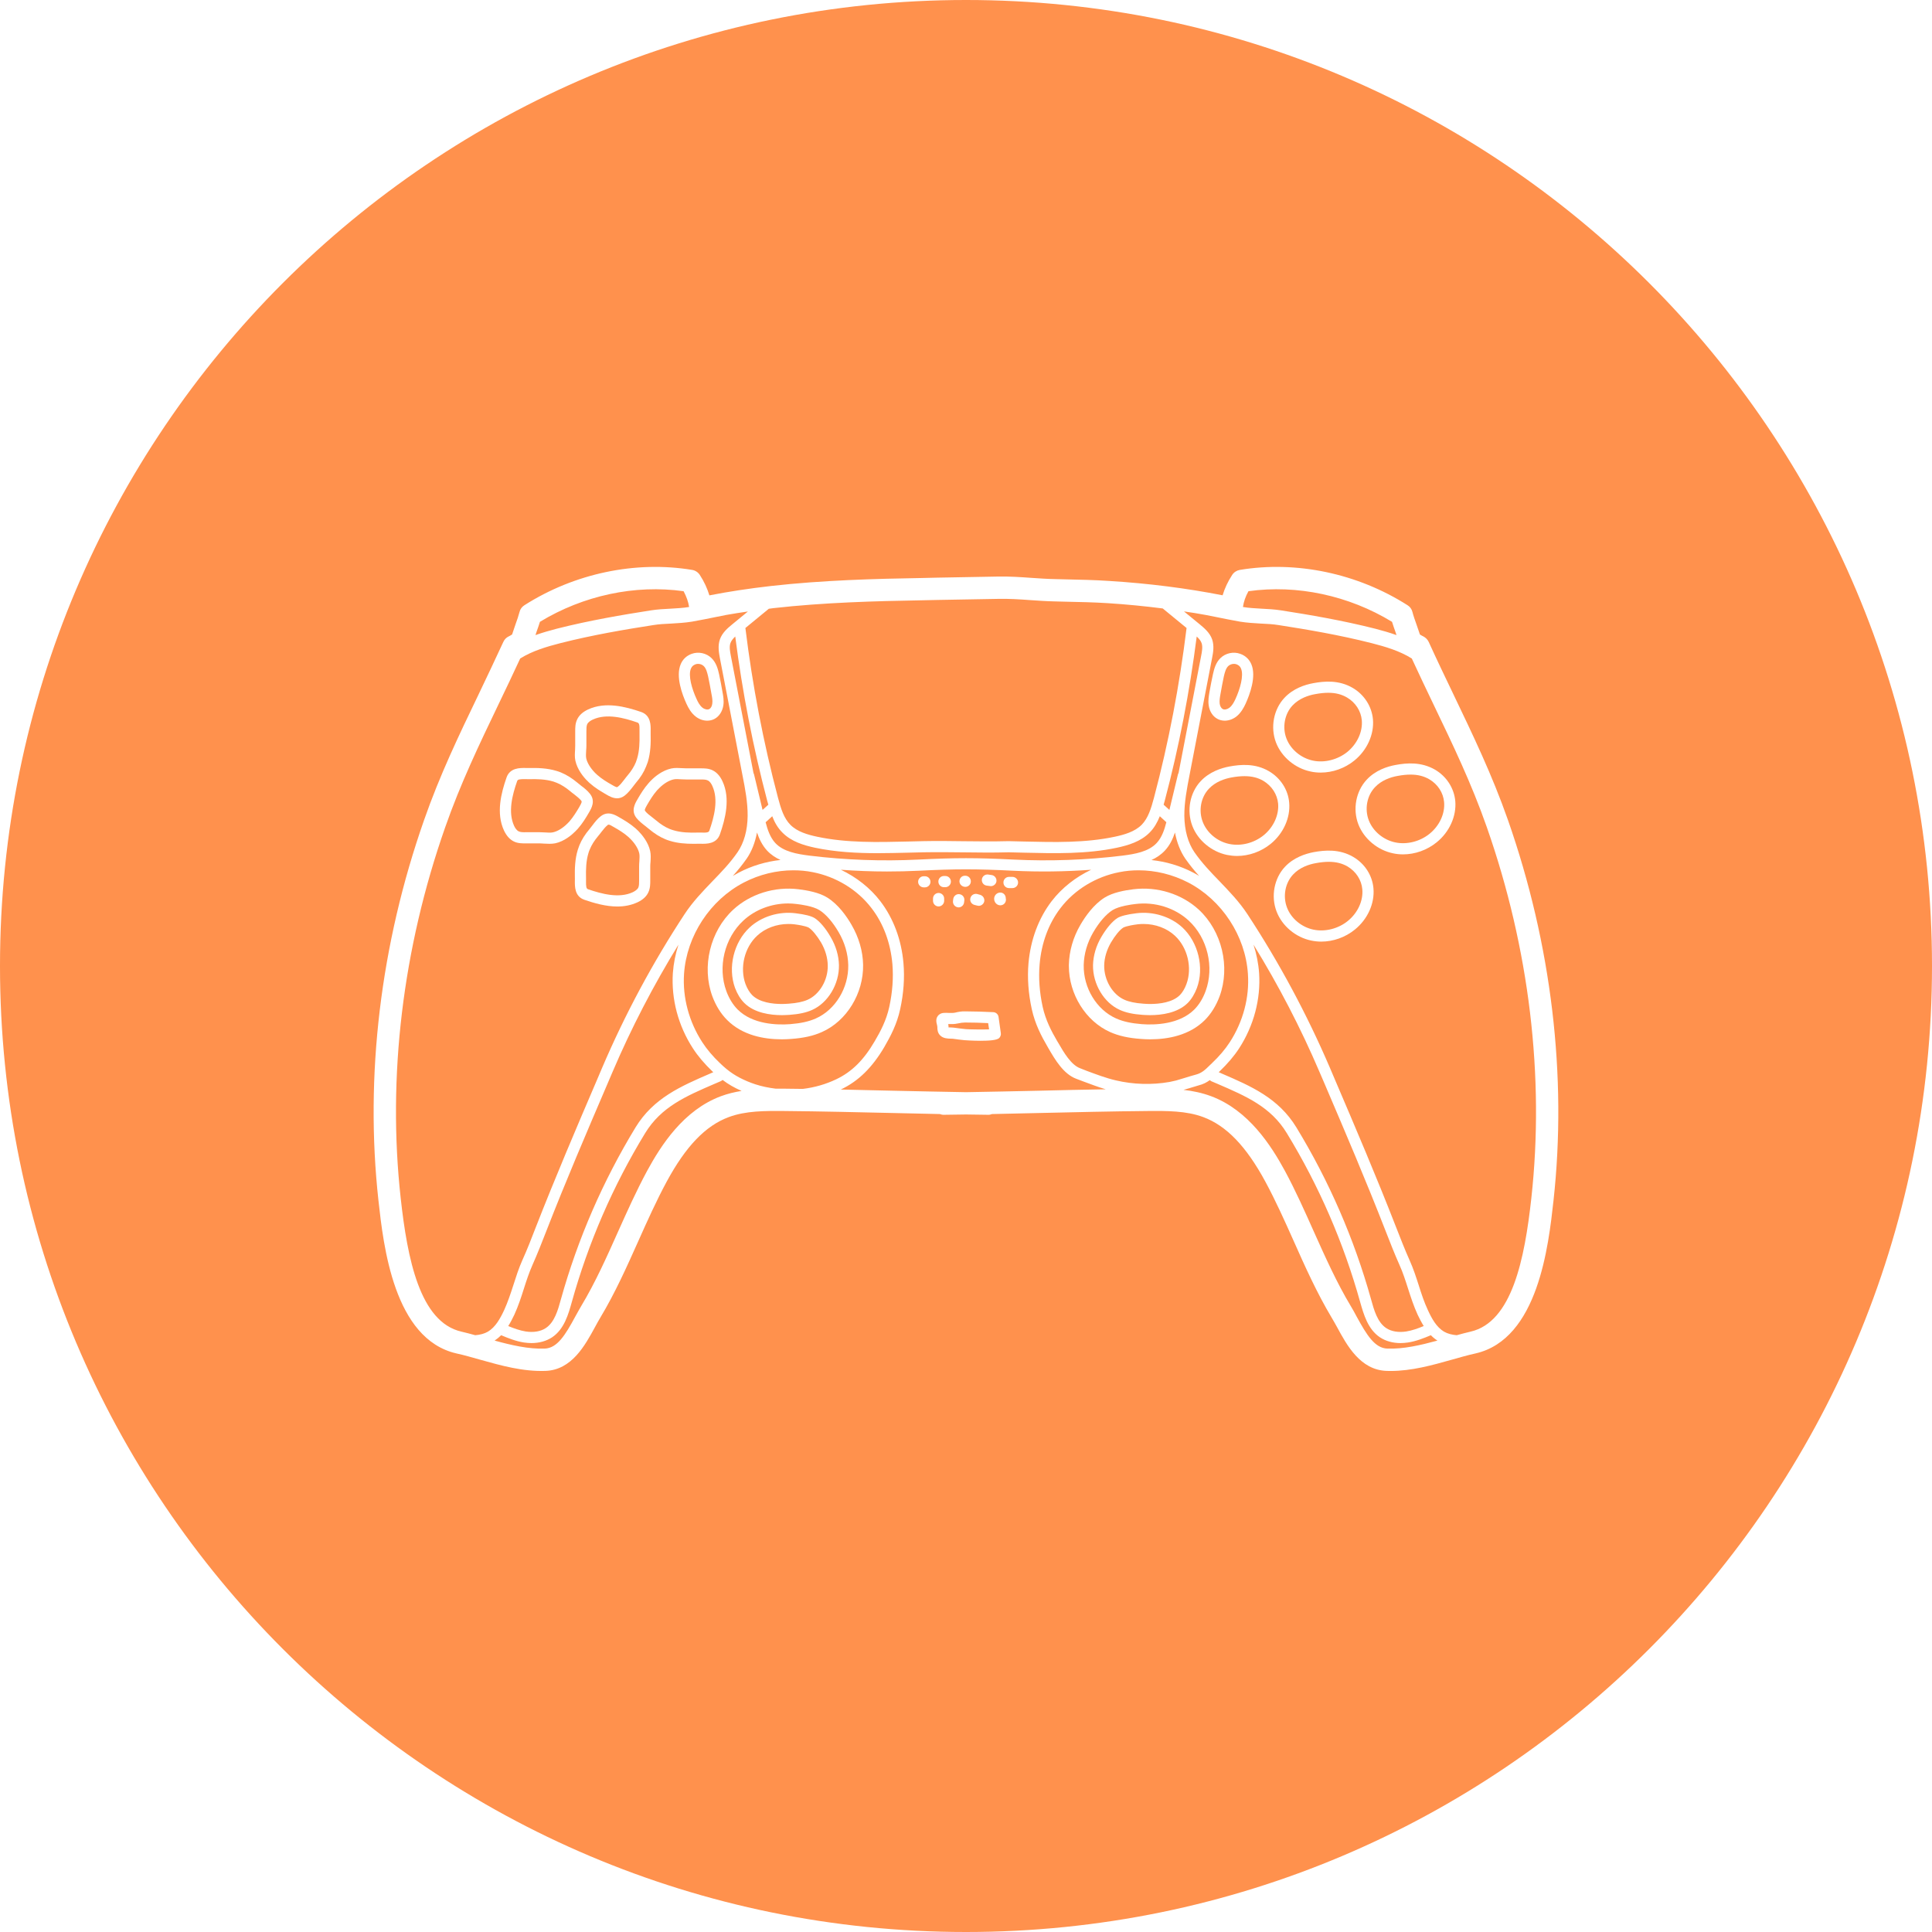<svg xmlns="http://www.w3.org/2000/svg" xmlns:xlink="http://www.w3.org/1999/xlink" width="500" zoomAndPan="magnify" viewBox="0 0 375 375" height="500" preserveAspectRatio="xMidYMid meet" version="1.0"><defs><clipPath id="b1aeec8579"><path d="M 72 110 L 303 110 L 303 266.238 L 72 266.238 Z M 72 110 " clip-rule="nonzero"/></clipPath></defs><rect x="-37.5" width="450" fill="#ffffff" y="-37.5" height="450" fill-opacity="1"/><rect x="-37.5" width="450" fill="#ffffff" y="-37.5" height="450" fill-opacity="1"/><path fill="#ff914d" d="M 187.5 375 C 291.051 375 375 291.051 375 187.5 C 375 83.945 291.051 0 187.5 0 C 83.945 0 0 83.945 0 187.5 C 0 291.051 83.945 375 187.5 375 Z M 187.5 375 " fill-opacity="1" fill-rule="nonzero"/><g clip-path="url(#b1aeec8579)"><path fill="#ffffff" d="M 133.754 117.816 C 133.609 116.828 133.242 115.793 132.684 114.754 C 123.273 113.43 113.215 115.578 104.801 120.695 C 104.598 121.348 104.367 122.016 104.133 122.664 C 104.059 122.875 104 123.07 103.934 123.273 C 105.273 122.793 106.664 122.402 108.02 122.043 C 114.426 120.414 120.879 119.328 126.336 118.473 C 127.629 118.273 128.902 118.203 130.129 118.145 C 131.387 118.07 132.57 118.016 133.754 117.816 Z M 137.824 208.387 L 138.453 208.109 C 138.402 208.055 138.34 208.027 138.281 207.965 C 136.711 206.445 135.469 204.996 134.5 203.492 C 131.641 199.105 130.273 193.91 130.602 188.871 C 130.738 186.992 131.109 185.145 131.688 183.355 C 126.836 191.254 122.531 199.539 118.902 208.043 L 117.938 210.301 C 113.789 219.988 109.859 229.141 106.02 239 C 105.191 241.133 104.32 243.355 103.355 245.52 C 102.703 246.992 102.18 248.566 101.695 250.102 C 101.164 251.77 100.602 253.508 99.832 255.184 C 99.484 255.902 99.113 256.664 98.648 257.383 C 99.762 257.848 100.902 258.25 102.039 258.438 C 103.574 258.672 104.957 258.438 105.953 257.766 C 107.645 256.637 108.305 254.27 108.879 252.168 C 112.16 240.43 117.039 229.211 123.371 218.805 C 126.836 213.133 132.18 210.824 137.824 208.387 Z M 143.941 211.746 C 142.527 211.125 141.359 210.453 140.25 209.613 C 140.145 209.711 140.031 209.801 139.891 209.859 L 138.688 210.375 C 133.133 212.773 128.34 214.836 125.219 219.949 C 118.984 230.168 114.195 241.207 110.977 252.758 C 110.324 255.094 109.516 257.996 107.164 259.57 C 106.051 260.301 104.664 260.691 103.168 260.691 C 102.691 260.691 102.195 260.648 101.711 260.578 C 100.137 260.332 98.676 259.758 97.277 259.164 C 96.887 259.555 96.469 259.898 96.004 260.207 C 99.254 261.098 102.578 261.875 105.734 261.762 C 108.16 261.672 109.719 259.137 111.648 255.57 C 112.062 254.832 112.434 254.141 112.809 253.508 C 115.551 248.949 117.789 243.934 119.949 239.098 C 121.703 235.191 123.52 231.133 125.609 227.262 C 128.281 222.344 132.652 215.488 139.93 212.773 C 141.246 212.285 142.586 211.965 143.941 211.746 Z M 142.121 121.191 L 145.168 118.691 C 143.715 118.895 142.293 119.125 140.895 119.371 C 140.348 119.484 139.785 119.59 139.238 119.703 C 137.609 120.039 135.961 120.367 134.312 120.66 C 132.945 120.883 131.59 120.957 130.289 121.035 C 129.074 121.086 127.938 121.145 126.785 121.332 C 121.379 122.172 115.02 123.242 108.738 124.844 C 106.172 125.504 103.34 126.324 100.969 127.816 C 99.582 130.816 98.191 133.734 96.828 136.566 C 93.004 144.531 89.395 152.051 86.41 160.578 C 78.152 184.105 75.168 209.008 77.777 232.578 C 79.074 244.336 81.484 256.621 89.555 258.469 C 90.453 258.672 91.348 258.918 92.242 259.164 C 93.168 259.09 94.016 258.875 94.711 258.469 C 96.176 257.594 97.09 255.93 97.867 254.27 C 98.574 252.711 99.098 251.125 99.645 249.434 C 100.152 247.863 100.668 246.215 101.371 244.645 C 102.332 242.52 103.184 240.324 104 238.207 C 107.863 228.332 111.785 219.148 115.938 209.457 L 116.902 207.188 C 121.328 196.852 126.695 186.836 132.871 177.441 C 134.473 175 136.41 173.012 138.266 171.07 C 139.957 169.328 141.703 167.523 143.148 165.43 C 144.406 163.609 145.094 161.168 145.117 158.355 C 145.137 155.758 144.637 153.102 144.129 150.547 L 139.727 127.719 C 139.539 126.676 139.293 125.391 139.727 124.117 C 140.191 122.777 141.297 121.871 142.121 121.191 Z M 149.137 156.191 C 149.066 155.93 148.992 155.676 148.918 155.43 C 146.164 144.98 144.082 134.27 142.711 123.543 C 142.285 123.961 141.934 124.363 141.777 124.828 C 141.516 125.547 141.703 126.477 141.859 127.305 L 146.254 150.055 C 146.281 150.129 146.328 150.203 146.352 150.277 L 148.012 157.203 Z M 151.492 166.918 C 150.527 166.484 149.629 165.891 148.879 165.086 C 147.938 164.059 147.348 162.816 146.934 161.59 C 146.566 163.512 145.918 165.242 144.922 166.672 C 144.082 167.867 143.176 168.984 142.242 170.016 C 142.617 169.793 143.004 169.574 143.395 169.371 C 145.93 168.039 148.691 167.23 151.492 166.918 Z M 172.609 195.438 C 173.23 192.578 173.434 189.793 173.215 187.137 C 172.855 182.996 171.457 179.23 169.145 176.246 C 166.418 172.676 162.258 170.152 157.727 169.281 C 156.5 169.035 155.258 168.926 154 168.926 C 150.715 168.926 147.391 169.73 144.391 171.289 C 137.824 174.695 133.273 181.656 132.773 189.016 C 132.465 193.586 133.723 198.312 136.32 202.309 C 137.203 203.664 138.328 205.012 139.785 206.395 C 141.484 208.027 142.914 208.977 145.078 209.891 C 145.57 210.102 146.082 210.285 146.582 210.453 C 147.871 210.879 149.211 211.141 150.566 211.312 C 151.148 211.312 151.727 211.312 152.285 211.312 C 153.453 211.328 154.637 211.344 155.82 211.355 C 158.07 211.086 160.266 210.465 162.301 209.492 C 165.316 208.062 167.629 205.789 169.777 202.105 C 170.918 200.176 172.047 198.02 172.609 195.438 Z M 214.621 211.434 C 213.125 210.984 211.652 210.422 210.223 209.891 L 208.883 209.383 C 206.41 208.461 204.766 205.633 203.566 203.582 L 203.352 203.207 C 202.121 201.109 200.91 198.773 200.273 195.902 C 199.602 192.824 199.383 189.824 199.629 186.965 C 200.035 182.406 201.574 178.25 204.129 174.91 C 206.121 172.328 208.793 170.234 211.793 168.82 C 206.754 169.188 201.68 169.254 196.66 169.008 C 189.555 168.648 185.453 168.648 178.348 169.008 C 176.293 169.109 174.227 169.156 172.16 169.156 C 169.172 169.156 166.188 169.035 163.215 168.82 C 166.215 170.25 168.879 172.328 170.863 174.91 C 173.418 178.25 174.973 182.406 175.363 186.965 C 175.609 189.824 175.395 192.824 174.719 195.902 C 174.098 198.773 172.871 201.109 171.656 203.207 C 169.285 207.234 166.621 209.844 163.23 211.461 C 163.215 211.461 163.199 211.477 163.168 211.477 C 166.629 211.543 170.078 211.621 173.461 211.711 C 178.078 211.805 182.797 211.918 187.504 211.992 C 192.195 211.918 196.926 211.805 201.531 211.711 C 205.836 211.605 210.223 211.5 214.621 211.434 Z M 226.391 159.582 C 226.375 159.566 226.344 159.566 226.328 159.539 L 225.117 158.43 C 224.645 159.613 224.039 160.699 223.141 161.602 C 221.398 163.363 218.973 164.074 216.816 164.539 C 210.871 165.801 204.719 165.645 198.777 165.504 C 197.781 165.473 196.77 165.441 195.773 165.43 C 192.684 165.52 189.832 165.473 187.055 165.441 C 184.57 165.414 182.004 165.383 179.219 165.43 C 178.223 165.441 177.227 165.473 176.215 165.504 C 174.277 165.547 172.316 165.602 170.355 165.602 C 166.285 165.602 162.188 165.383 158.176 164.539 C 156.02 164.074 153.598 163.363 151.867 161.602 C 150.953 160.699 150.348 159.613 149.891 158.43 L 148.68 159.539 C 148.648 159.566 148.617 159.566 148.602 159.582 C 148.977 161.043 149.488 162.539 150.469 163.609 C 152.055 165.332 154.742 165.773 157.121 166.078 C 164.105 166.934 171.207 167.188 178.238 166.844 C 185.422 166.484 189.586 166.484 196.754 166.844 C 203.785 167.188 210.887 166.934 217.871 166.078 C 220.266 165.773 222.938 165.332 224.527 163.609 C 225.52 162.539 226.016 161.043 226.391 159.582 Z M 230.312 121.895 L 225.691 118.102 C 222.207 117.656 218.648 117.305 215.012 117.074 C 212.316 116.902 209.547 116.844 206.875 116.789 L 204.621 116.73 C 203.082 116.699 201.516 116.586 200.02 116.484 C 197.855 116.324 195.805 116.199 193.77 116.242 C 189.801 116.312 185.828 116.387 181.875 116.453 L 179.152 116.512 C 169.863 116.672 159.98 116.934 150.117 118.039 C 149.816 118.086 149.523 118.113 149.227 118.16 L 144.68 121.895 C 146.035 132.98 148.156 144.082 151.016 154.867 C 151.574 156.957 152.137 158.805 153.41 160.09 C 154.742 161.445 156.785 162.023 158.617 162.41 C 164.324 163.625 170.34 163.48 176.172 163.34 C 177.168 163.309 178.176 163.281 179.172 163.266 C 182.004 163.207 184.586 163.25 187.086 163.281 C 189.832 163.309 192.668 163.348 195.773 163.266 C 196.816 163.281 197.824 163.309 198.836 163.34 C 204.652 163.48 210.672 163.625 216.375 162.41 C 218.207 162.023 220.25 161.445 221.598 160.09 C 222.855 158.805 223.418 156.957 223.98 154.867 C 226.84 144.082 228.957 132.98 230.312 121.895 Z M 231.613 169.371 C 232.004 169.574 232.379 169.793 232.75 170.016 C 231.816 168.984 230.91 167.867 230.07 166.672 C 229.09 165.242 228.426 163.512 228.059 161.59 C 227.648 162.816 227.07 164.059 226.113 165.086 C 225.363 165.891 224.465 166.484 223.5 166.934 C 226.301 167.23 229.062 168.039 231.613 169.371 Z M 233.141 127.305 C 233.305 126.477 233.477 125.547 233.23 124.828 C 233.074 124.363 232.723 123.961 232.281 123.543 C 230.91 134.27 228.844 144.98 226.074 155.43 C 226 155.676 225.926 155.93 225.859 156.191 L 226.98 157.203 L 228.648 150.277 C 228.664 150.203 228.711 150.129 228.754 150.055 Z M 238.688 202.309 C 241.285 198.312 242.543 193.586 242.219 189.016 C 241.734 181.656 237.168 174.695 230.617 171.289 C 227.602 169.73 224.277 168.926 220.992 168.926 C 219.75 168.926 218.508 169.035 217.281 169.281 C 212.742 170.152 208.574 172.676 205.852 176.246 C 203.551 179.23 202.152 182.996 201.793 187.137 C 201.562 189.793 201.762 192.578 202.383 195.438 C 202.961 198.02 204.082 200.176 205.215 202.105 L 205.445 202.48 C 206.473 204.254 207.887 206.695 209.645 207.344 L 210.984 207.871 C 212.805 208.543 214.684 209.262 216.562 209.695 C 219.969 210.504 223.59 210.609 227.027 210.004 C 227.445 209.926 227.863 209.832 228.27 209.727 C 228.883 209.555 229.488 209.367 230.094 209.18 C 230.762 208.977 231.426 208.762 232.109 208.586 C 233.262 208.281 233.898 207.676 234.848 206.738 L 235.207 206.395 C 236.668 205.012 237.805 203.664 238.688 202.309 Z M 271.062 123.273 C 271 123.07 270.934 122.875 270.859 122.664 C 270.625 122.016 270.395 121.348 270.191 120.695 C 261.793 115.578 251.734 113.43 242.324 114.754 C 241.742 115.793 241.398 116.828 241.254 117.816 C 242.422 118.016 243.621 118.07 244.863 118.145 C 246.09 118.203 247.363 118.273 248.656 118.473 C 254.129 119.328 260.566 120.414 266.973 122.043 C 268.344 122.402 269.723 122.793 271.062 123.273 Z M 276.344 257.383 C 275.895 256.664 275.508 255.902 275.164 255.184 C 274.398 253.508 273.832 251.77 273.297 250.102 C 272.805 248.566 272.305 246.992 271.637 245.52 C 270.672 243.355 269.805 241.133 268.973 239 C 265.133 229.141 261.219 219.988 257.078 210.301 L 256.105 208.043 C 252.469 199.539 248.172 191.254 243.305 183.355 C 243.883 185.145 244.258 186.992 244.391 188.871 C 244.734 193.91 243.352 199.105 240.508 203.492 C 239.527 204.996 238.285 206.445 236.711 207.965 L 236.547 208.109 L 237.168 208.387 C 242.828 210.824 248.156 213.133 251.621 218.82 C 257.953 229.211 262.836 240.43 266.113 252.168 C 266.688 254.27 267.355 256.637 269.039 257.766 C 270.035 258.438 271.422 258.672 272.953 258.438 C 274.105 258.25 275.23 257.848 276.344 257.383 Z M 279.004 260.207 C 278.523 259.898 278.105 259.555 277.73 259.164 C 276.316 259.758 274.871 260.332 273.285 260.578 C 272.797 260.648 272.305 260.691 271.84 260.691 C 270.328 260.691 268.941 260.301 267.844 259.57 C 265.492 257.996 264.684 255.094 264.016 252.758 C 260.797 241.207 256.008 230.168 249.773 219.949 C 246.668 214.836 241.875 212.773 236.316 210.375 L 235.102 209.859 C 235.004 209.801 234.898 209.727 234.816 209.656 C 234.227 210.086 233.547 210.453 232.641 210.676 C 232.004 210.855 231.367 211.059 230.746 211.246 C 230.402 211.355 230.07 211.445 229.719 211.543 C 231.523 211.746 233.328 212.121 235.078 212.773 C 242.34 215.488 246.727 222.344 249.398 227.262 C 251.488 231.133 253.289 235.191 255.035 239.098 C 257.207 243.934 259.445 248.949 262.184 253.508 C 262.574 254.141 262.945 254.832 263.336 255.57 C 265.289 259.137 266.848 261.672 269.273 261.762 C 272.414 261.875 275.738 261.098 279.004 260.207 Z M 297.23 232.578 C 299.828 209.008 296.84 184.105 288.598 160.578 C 285.613 152.051 281.988 144.531 278.164 136.566 C 276.801 133.734 275.41 130.801 274.031 127.816 C 271.668 126.324 268.836 125.504 266.27 124.844 C 259.977 123.242 253.613 122.172 248.207 121.332 C 247.055 121.145 245.934 121.086 244.719 121.035 C 243.402 120.957 242.047 120.883 240.68 120.66 C 239.031 120.367 237.398 120.039 235.754 119.703 C 235.16 119.59 234.57 119.469 233.98 119.355 C 232.609 119.094 231.211 118.879 229.809 118.676 L 232.879 121.191 C 233.688 121.871 234.816 122.777 235.281 124.117 C 235.707 125.391 235.469 126.676 235.266 127.719 L 230.867 150.547 C 230.371 153.102 229.863 155.758 229.879 158.355 C 229.914 161.168 230.59 163.609 231.848 165.43 C 233.305 167.523 235.035 169.328 236.727 171.07 C 238.582 173.012 240.52 175 242.125 177.441 C 248.297 186.836 253.664 196.852 258.105 207.188 L 259.07 209.457 C 263.207 219.148 267.137 228.332 270.984 238.207 C 271.809 240.324 272.664 242.52 273.613 244.645 C 274.324 246.215 274.855 247.863 275.363 249.434 C 275.895 251.125 276.414 252.711 277.141 254.27 C 277.902 255.93 278.809 257.594 280.281 258.469 C 280.98 258.875 281.832 259.09 282.754 259.164 C 283.652 258.918 284.543 258.672 285.441 258.469 C 293.5 256.621 295.934 244.336 297.23 232.578 Z M 292.684 159.141 C 301.145 183.289 304.199 208.852 301.531 233.051 C 300.566 241.77 298.562 259.914 286.406 262.699 C 284.902 263.027 283.402 263.461 281.816 263.91 C 277.961 264.996 273.996 266.105 269.906 266.105 C 269.645 266.105 269.375 266.105 269.113 266.09 C 264.031 265.902 261.434 261.125 259.543 257.629 C 259.168 256.973 258.824 256.32 258.469 255.746 C 255.605 250.953 253.305 245.828 251.098 240.863 C 249.383 237.023 247.602 233.051 245.59 229.328 C 241.875 222.473 238.051 218.504 233.559 216.828 C 230.23 215.586 226.434 215.617 222.75 215.645 C 215.723 215.707 208.559 215.879 201.637 216.035 C 198.648 216.094 195.602 216.164 192.543 216.238 C 192.281 216.344 192.055 216.395 191.719 216.379 C 190.316 216.363 188.902 216.352 187.504 216.32 C 186.09 216.352 184.691 216.363 183.289 216.379 C 182.961 216.395 182.715 216.344 182.453 216.238 C 179.406 216.164 176.359 216.094 173.355 216.035 C 166.449 215.879 159.285 215.707 152.242 215.645 C 148.574 215.617 144.777 215.586 141.449 216.828 C 136.941 218.504 133.133 222.473 129.418 229.328 C 127.406 233.051 125.625 237.023 123.91 240.863 C 121.688 245.828 119.402 250.953 116.523 255.746 C 116.172 256.32 115.824 256.973 115.465 257.629 C 113.559 261.125 110.977 265.902 105.895 266.09 C 101.492 266.246 97.277 265.062 93.176 263.91 C 91.59 263.461 90.094 263.027 88.586 262.699 C 76.438 259.914 74.426 241.77 73.461 233.051 C 70.789 208.852 73.848 183.289 82.324 159.141 C 85.383 150.391 89.051 142.77 92.938 134.688 C 94.492 131.422 96.109 128.047 97.695 124.598 C 97.914 124.117 98.273 123.742 98.738 123.527 C 98.879 123.473 99.113 123.324 99.344 123.184 C 99.375 123.168 99.387 123.152 99.402 123.137 C 99.605 122.5 99.832 121.855 100.047 121.223 C 100.371 120.336 100.652 119.516 100.84 118.781 C 100.969 118.234 101.32 117.77 101.785 117.477 C 111.492 111.289 123.371 108.797 134.359 110.621 C 134.965 110.727 135.48 111.07 135.82 111.574 C 136.664 112.859 137.285 114.223 137.691 115.562 C 141.469 114.82 145.414 114.223 149.645 113.742 C 159.688 112.613 169.695 112.344 179.074 112.188 L 181.785 112.125 C 185.762 112.051 189.711 111.977 193.68 111.91 C 195.902 111.863 198.141 112.016 200.305 112.172 C 201.762 112.27 203.273 112.375 204.734 112.402 L 206.957 112.457 C 209.691 112.516 212.504 112.574 215.289 112.762 C 222.922 113.234 230.328 114.176 237.309 115.547 C 237.707 114.207 238.336 112.859 239.176 111.574 C 239.512 111.07 240.043 110.727 240.633 110.621 C 251.621 108.797 263.492 111.289 273.207 117.477 C 273.688 117.77 274.016 118.234 274.152 118.781 C 274.34 119.516 274.625 120.336 274.945 121.223 C 275.164 121.855 275.387 122.5 275.598 123.137 C 275.605 123.152 275.633 123.168 275.648 123.184 C 275.883 123.324 276.129 123.473 276.27 123.527 C 276.719 123.758 277.094 124.133 277.312 124.598 C 278.883 128.047 280.5 131.422 282.07 134.688 C 285.941 142.77 289.609 150.391 292.684 159.141 " fill-opacity="1" fill-rule="nonzero"/></g><path fill="#ffffff" d="M 277.496 161.82 C 279.422 160.25 280.5 157.898 280.297 155.676 C 280.141 153.871 279.07 152.223 277.438 151.266 C 276.391 150.652 275.215 150.348 273.785 150.348 C 273.023 150.348 272.184 150.434 271.262 150.609 C 269.961 150.84 268.164 151.418 266.863 152.816 C 265.312 154.461 264.84 157.047 265.68 159.223 C 266.488 161.34 268.508 163.031 270.828 163.512 C 273.066 163.984 275.633 163.34 277.496 161.82 Z M 282.469 155.488 C 282.723 158.414 281.336 161.492 278.852 163.496 C 276.988 165.008 274.652 165.832 272.332 165.832 C 271.684 165.832 271.031 165.773 270.387 165.629 C 267.371 165.008 264.727 162.785 263.656 160 C 262.527 157.059 263.18 153.578 265.273 151.34 C 266.973 149.508 269.258 148.773 270.875 148.48 C 273.023 148.078 275.852 147.84 278.539 149.395 C 280.777 150.703 282.242 152.988 282.469 155.488 " fill-opacity="1" fill-rule="nonzero"/><path fill="#ffffff" d="M 261.621 178.75 C 263.547 177.18 264.625 174.828 264.422 172.605 C 264.266 170.797 263.195 169.156 261.562 168.184 C 260.516 167.578 259.34 167.277 257.91 167.277 C 257.145 167.277 256.309 167.367 255.387 167.539 C 254.086 167.77 252.281 168.348 250.984 169.746 C 249.445 171.395 248.965 173.961 249.805 176.156 C 250.605 178.273 252.625 179.965 254.953 180.445 C 257.207 180.914 259.758 180.266 261.621 178.75 Z M 266.586 172.418 C 266.848 175.348 265.461 178.422 262.977 180.43 C 261.121 181.941 258.777 182.766 256.449 182.766 C 255.805 182.766 255.156 182.695 254.504 182.562 C 251.488 181.941 248.844 179.719 247.781 176.918 C 246.652 173.992 247.305 170.496 249.398 168.258 C 251.098 166.438 253.379 165.707 254.996 165.398 C 257.145 165.008 259.977 164.754 262.664 166.328 C 264.902 167.637 266.367 169.906 266.586 172.418 " fill-opacity="1" fill-rule="nonzero"/><path fill="#ffffff" d="M 261.523 145.945 C 263.441 144.371 264.52 142.016 264.324 139.793 C 264.16 137.988 263.09 136.348 261.465 135.391 C 260.41 134.77 259.242 134.469 257.812 134.469 C 257.047 134.469 256.211 134.559 255.289 134.73 C 253.988 134.957 252.184 135.539 250.867 136.941 C 249.34 138.578 248.859 141.168 249.699 143.348 C 250.508 145.465 252.527 147.156 254.855 147.637 C 257.086 148.109 259.645 147.457 261.523 145.945 Z M 266.488 139.613 C 266.742 142.539 265.355 145.613 262.879 147.621 C 261.016 149.133 258.672 149.957 256.352 149.957 C 255.703 149.957 255.035 149.898 254.406 149.754 C 251.375 149.133 248.734 146.91 247.664 144.109 C 246.555 141.184 247.199 137.703 249.293 135.465 C 251 133.633 253.277 132.898 254.895 132.605 C 257.047 132.203 259.871 131.953 262.559 133.52 C 264.797 134.828 266.254 137.098 266.488 139.613 " fill-opacity="1" fill-rule="nonzero"/><path fill="#ffffff" d="M 245.266 162.129 C 247.199 160.555 248.27 158.199 248.082 155.973 C 247.91 154.172 246.84 152.523 245.207 151.559 C 244.176 150.953 242.992 150.652 241.562 150.652 C 240.789 150.652 239.961 150.734 239.031 150.906 C 237.738 151.141 235.934 151.715 234.629 153.113 C 233.082 154.762 232.609 157.328 233.449 159.523 C 234.258 161.648 236.277 163.34 238.598 163.812 C 240.852 164.289 243.402 163.641 245.266 162.129 Z M 250.23 155.789 C 250.492 158.715 249.105 161.789 246.637 163.797 C 244.766 165.316 242.422 166.141 240.102 166.141 C 239.449 166.141 238.801 166.066 238.148 165.938 C 235.133 165.301 232.488 163.094 231.426 160.293 C 230.305 157.359 230.949 153.871 233.043 151.633 C 234.742 149.812 237.027 149.074 238.641 148.773 C 240.789 148.383 243.621 148.121 246.309 149.695 C 248.547 151.012 250.02 153.281 250.23 155.789 " fill-opacity="1" fill-rule="nonzero"/><path fill="#ffffff" d="M 239.797 135.695 C 240.695 133.723 241.457 131.125 240.879 129.762 C 240.723 129.355 240.43 129.102 239.996 128.938 C 239.84 128.887 239.668 128.855 239.512 128.855 C 239.105 128.855 238.688 129.012 238.395 129.289 C 237.926 129.746 237.723 130.539 237.543 131.312 C 237.301 132.434 237.102 133.555 236.898 134.688 C 236.777 135.359 236.668 136.012 236.742 136.59 C 236.809 137.066 237.039 137.473 237.332 137.629 C 237.66 137.801 238.195 137.703 238.613 137.383 C 239.168 136.969 239.527 136.273 239.797 135.695 Z M 242.887 128.93 C 243.883 131.297 242.609 134.746 241.766 136.602 C 241.398 137.395 240.852 138.406 239.93 139.117 C 239.25 139.621 238.469 139.883 237.723 139.883 C 237.227 139.883 236.742 139.77 236.316 139.539 C 235.395 139.059 234.758 138.062 234.602 136.879 C 234.473 135.965 234.629 135.09 234.758 134.312 C 234.977 133.145 235.176 131.984 235.438 130.848 C 235.672 129.793 235.984 128.625 236.883 127.742 C 237.879 126.762 239.422 126.43 240.738 126.91 C 241.742 127.27 242.48 127.973 242.887 128.93 " fill-opacity="1" fill-rule="nonzero"/><path fill="#ffffff" d="M 234.008 192.375 C 235.723 187.703 234.383 182.074 230.73 178.691 C 228.035 176.199 224.152 174.988 220.355 175.473 C 219.578 175.562 217.234 175.863 215.941 176.656 C 214.684 177.457 213.352 178.984 212.199 180.961 C 211.031 182.965 210.395 185.16 210.348 187.316 C 210.266 191.746 212.848 195.996 216.629 197.676 C 217.984 198.281 219.578 198.625 221.645 198.789 C 224.195 198.977 228.91 198.844 231.816 195.945 C 232.738 195.016 233.477 193.82 234.008 192.375 Z M 232.699 176.574 C 237.168 180.727 238.828 187.645 236.727 193.379 C 236.047 195.203 235.078 196.77 233.867 197.988 C 230.879 200.969 226.703 201.73 223.246 201.73 C 222.609 201.73 222.004 201.703 221.441 201.656 C 219.031 201.484 217.137 201.066 215.461 200.316 C 210.73 198.207 207.469 192.965 207.469 187.504 C 207.469 187.426 207.469 187.336 207.469 187.254 C 207.527 184.613 208.289 181.941 209.703 179.516 C 210.684 177.832 212.289 175.547 214.406 174.223 C 216.051 173.199 218.379 172.809 219.996 172.605 C 224.645 172.031 229.375 173.512 232.699 176.574 " fill-opacity="1" fill-rule="nonzero"/><path fill="#ffffff" d="M 230.289 191.004 C 231.457 187.848 230.508 183.895 228.035 181.609 C 226.48 180.168 224.27 179.344 221.973 179.344 C 221.598 179.344 221.219 179.359 220.852 179.402 C 218.621 179.688 218.074 180.023 218.043 180.039 C 217.355 180.457 216.418 181.609 215.633 182.949 C 214.809 184.379 214.352 185.906 214.324 187.383 C 214.277 190.211 215.926 193.027 218.246 194.051 C 219.172 194.457 220.34 194.703 221.93 194.816 C 222.348 194.844 222.781 194.875 223.215 194.875 C 225.07 194.875 227.586 194.574 229.016 193.145 C 229.52 192.621 229.969 191.887 230.289 191.004 Z M 229.504 180.023 C 232.578 182.883 233.777 187.816 232.324 191.754 C 231.883 192.93 231.27 193.938 230.543 194.672 C 228.582 196.617 225.484 197.039 223.215 197.039 C 222.738 197.039 222.25 197.008 221.77 196.984 C 219.922 196.852 218.523 196.551 217.371 196.027 C 214.277 194.656 212.102 191.004 212.152 187.336 C 212.199 185.504 212.742 183.602 213.762 181.875 C 214.758 180.168 215.895 178.828 216.891 178.191 C 217.527 177.801 218.77 177.48 220.574 177.262 C 223.82 176.852 227.227 177.914 229.504 180.023 " fill-opacity="1" fill-rule="nonzero"/><path fill="#ffffff" d="M 196.523 170.203 C 197.113 170.203 197.609 170.699 197.609 171.289 C 197.609 171.895 197.113 172.375 196.523 172.375 L 195.844 172.375 C 195.234 172.375 194.766 171.895 194.766 171.289 C 194.766 170.699 195.234 170.203 195.844 170.203 L 196.523 170.203 " fill-opacity="1" fill-rule="nonzero"/><path fill="#ffffff" d="M 195.215 174.352 C 195.25 174.465 195.266 174.582 195.25 174.695 C 195.223 175.27 194.75 175.719 194.172 175.719 C 194.156 175.719 194.145 175.719 194.113 175.719 C 193.535 175.691 193.051 175.227 192.977 174.637 C 192.887 174.027 193.254 173.469 193.812 173.297 C 194.391 173.109 194.996 173.422 195.168 174.008 C 195.199 174.117 195.223 174.23 195.215 174.352 " fill-opacity="1" fill-rule="nonzero"/><path fill="#ffffff" d="M 191.98 199.801 L 191.801 198.586 C 190.316 198.512 188.797 198.469 187.316 198.469 C 186.836 198.484 186.434 198.527 185.887 198.656 C 185.266 198.797 184.613 198.789 184.055 198.773 C 184.055 198.797 184.066 198.844 184.066 198.871 C 184.098 199.023 184.098 199.195 184.113 199.352 C 184.113 199.383 184.113 199.402 184.113 199.434 C 184.129 199.418 184.156 199.418 184.195 199.418 C 184.332 199.418 184.488 199.434 184.602 199.434 C 184.832 199.449 185.035 199.449 185.207 199.477 C 185.961 199.582 186.695 199.68 187.445 199.754 C 187.863 199.801 190.551 199.852 191.98 199.801 Z M 194.262 200.535 C 194.316 200.848 194.188 201.223 193.957 201.469 C 193.535 201.918 191.875 202.016 190.316 202.016 C 188.746 202.016 187.273 201.902 187.242 201.902 C 186.465 201.828 185.684 201.73 184.922 201.617 C 184.801 201.605 184.676 201.605 184.531 201.605 C 183.91 201.59 183.074 201.559 182.496 200.984 C 181.973 200.473 181.941 199.816 181.941 199.402 C 181.926 199.336 181.941 199.262 181.926 199.195 C 181.922 199.117 181.891 199.027 181.875 198.945 C 181.762 198.512 181.566 197.777 182.047 197.172 C 182.25 196.91 182.652 196.598 183.363 196.598 C 183.582 196.582 183.82 196.598 184.066 196.605 C 184.547 196.617 185.02 196.633 185.387 196.551 C 186.059 196.387 186.605 196.289 187.332 196.305 C 189.152 196.32 191 196.363 192.816 196.461 C 193.32 196.492 193.754 196.883 193.82 197.398 L 194.262 200.535 " fill-opacity="1" fill-rule="nonzero"/><path fill="#ffffff" d="M 192.465 169.844 C 193.059 169.918 193.477 170.465 193.41 171.059 C 193.336 171.605 192.855 172 192.324 172 C 192.281 172 192.234 172 192.184 171.984 L 191.516 171.895 C 190.926 171.828 190.504 171.273 190.582 170.684 C 190.648 170.09 191.195 169.672 191.793 169.746 L 192.465 169.844 " fill-opacity="1" fill-rule="nonzero"/><path fill="#ffffff" d="M 190.242 173.684 C 190.82 173.848 191.172 174.441 191.031 175.016 C 190.895 175.488 190.461 175.824 189.973 175.824 C 189.883 175.824 189.801 175.809 189.695 175.781 L 189.121 175.637 C 188.543 175.473 188.191 174.883 188.355 174.305 C 188.5 173.73 189.105 173.387 189.668 173.527 L 190.242 173.684 " fill-opacity="1" fill-rule="nonzero"/><path fill="#ffffff" d="M 187.363 169.98 C 187.969 169.98 188.441 170.465 188.441 171.07 C 188.441 171.664 187.969 172.141 187.363 172.141 C 186.762 172.141 186.23 171.664 186.23 171.07 C 186.23 170.465 186.68 169.98 187.273 169.98 L 187.363 169.98 " fill-opacity="1" fill-rule="nonzero"/><path fill="#ffffff" d="M 186.215 173.559 C 186.824 173.633 187.242 174.164 187.176 174.754 L 187.129 175.16 C 187.07 175.707 186.598 176.125 186.059 176.125 C 186.016 176.125 185.977 176.109 185.934 176.109 C 185.34 176.035 184.922 175.504 184.973 174.91 L 185.02 174.508 C 185.094 173.918 185.625 173.48 186.215 173.559 " fill-opacity="1" fill-rule="nonzero"/><path fill="#ffffff" d="M 183.492 170.031 C 184.082 170.031 184.57 170.512 184.57 171.117 C 184.57 171.707 184.082 172.203 183.492 172.203 L 183.215 172.203 C 182.609 172.203 182.137 171.707 182.137 171.117 C 182.137 170.512 182.609 170.031 183.215 170.031 L 183.492 170.031 " fill-opacity="1" fill-rule="nonzero"/><path fill="#ffffff" d="M 183.262 174.41 L 183.262 174.852 C 183.262 175.445 182.766 175.938 182.176 175.938 C 181.582 175.938 181.098 175.445 181.098 174.852 L 181.098 174.41 C 181.098 173.805 181.582 173.324 182.176 173.324 C 182.766 173.324 183.262 173.805 183.262 174.41 " fill-opacity="1" fill-rule="nonzero"/><path fill="#ffffff" d="M 179.523 170.078 C 180.117 170.078 180.602 170.555 180.602 171.16 C 180.602 171.754 180.117 172.238 179.523 172.238 L 179.293 172.238 C 178.703 172.238 178.207 171.754 178.207 171.16 C 178.207 170.555 178.703 170.078 179.293 170.078 L 179.523 170.078 " fill-opacity="1" fill-rule="nonzero"/><path fill="#ffffff" d="M 158.363 197.676 C 162.145 195.996 164.727 191.746 164.645 187.316 C 164.598 185.16 163.965 182.965 162.797 180.961 C 161.648 178.984 160.324 177.457 159.055 176.656 C 157.766 175.863 155.414 175.562 154.652 175.473 C 154.105 175.406 153.543 175.359 152.988 175.359 C 149.742 175.359 146.566 176.559 144.277 178.691 C 140.625 182.074 139.27 187.703 140.984 192.375 C 141.516 193.82 142.258 195.016 143.176 195.945 C 146.082 198.844 150.797 198.977 153.348 198.789 C 155.414 198.625 157.008 198.281 158.363 197.676 Z M 167.527 187.254 C 167.629 192.809 164.352 198.184 159.531 200.316 C 157.871 201.066 155.961 201.484 153.566 201.656 C 152.988 201.703 152.383 201.73 151.746 201.73 C 148.289 201.73 144.113 200.969 141.141 197.988 C 139.914 196.77 138.949 195.203 138.266 193.379 C 136.164 187.645 137.824 180.727 142.309 176.574 C 145.617 173.512 150.379 172.031 154.996 172.605 C 156.613 172.809 158.957 173.199 160.586 174.223 C 162.707 175.547 164.324 177.832 165.289 179.516 C 166.703 181.941 167.48 184.629 167.527 187.254 " fill-opacity="1" fill-rule="nonzero"/><path fill="#ffffff" d="M 156.762 194.051 C 159.082 193.027 160.73 190.211 160.668 187.383 C 160.641 185.906 160.199 184.379 159.375 182.949 C 158.574 181.609 157.637 180.457 156.949 180.039 C 156.934 180.023 156.375 179.688 154.141 179.402 C 153.785 179.359 153.395 179.344 153.02 179.344 C 150.723 179.344 148.516 180.168 146.973 181.609 C 144.488 183.895 143.551 187.848 144.703 191.004 C 145.039 191.887 145.477 192.621 145.992 193.145 C 147.422 194.574 149.938 194.875 151.777 194.875 C 152.211 194.875 152.645 194.844 153.078 194.816 C 154.668 194.703 155.836 194.457 156.762 194.051 Z M 162.84 187.336 C 162.906 191.004 160.715 194.656 157.637 196.027 C 156.469 196.551 155.07 196.852 153.223 196.984 C 152.742 197.008 152.27 197.039 151.777 197.039 C 149.508 197.039 146.41 196.617 144.465 194.672 C 143.723 193.938 143.109 192.93 142.668 191.754 C 141.23 187.816 142.414 182.883 145.504 180.023 C 147.766 177.914 151.172 176.852 154.418 177.262 C 156.238 177.48 157.465 177.801 158.102 178.191 C 159.113 178.828 160.25 180.168 161.23 181.875 C 162.25 183.602 162.805 185.504 162.84 187.336 " fill-opacity="1" fill-rule="nonzero"/><path fill="#ffffff" d="M 138.25 136.59 C 138.34 136.012 138.23 135.359 138.094 134.688 C 137.891 133.555 137.691 132.434 137.449 131.312 C 137.27 130.539 137.07 129.746 136.598 129.289 C 136.32 129.012 135.902 128.855 135.496 128.855 C 135.324 128.855 135.152 128.887 135.004 128.938 C 134.562 129.102 134.285 129.355 134.113 129.762 C 133.535 131.125 134.301 133.723 135.211 135.695 C 135.469 136.273 135.828 136.969 136.379 137.383 C 136.801 137.703 137.348 137.801 137.676 137.629 C 137.969 137.473 138.199 137.066 138.25 136.59 Z M 140.234 134.312 C 140.379 135.09 140.535 135.965 140.406 136.895 C 140.234 138.062 139.598 139.059 138.688 139.539 C 138.25 139.77 137.781 139.883 137.27 139.883 C 136.523 139.883 135.742 139.621 135.078 139.117 C 134.141 138.406 133.609 137.395 133.242 136.602 C 132.391 134.746 131.125 131.297 132.121 128.93 C 132.512 127.973 133.258 127.27 134.254 126.91 C 135.57 126.43 137.113 126.762 138.109 127.742 C 139.008 128.625 139.336 129.793 139.57 130.848 C 139.816 131.984 140.031 133.145 140.234 134.312 " fill-opacity="1" fill-rule="nonzero"/><path fill="#ffffff" d="M 137.691 161.215 C 138.617 158.57 139.492 155.195 138.266 152.555 C 138.094 152.164 137.797 151.664 137.375 151.477 C 137.023 151.297 136.523 151.297 136.035 151.297 L 133.242 151.297 C 132.945 151.297 132.609 151.281 132.293 151.266 C 131.73 151.23 131.156 151.184 130.75 151.281 C 129.852 151.477 128.828 152.09 127.938 152.988 C 127.793 153.129 127.66 153.266 127.531 153.406 C 126.762 154.281 126.133 155.324 125.609 156.223 C 125.094 157.113 125.109 157.246 125.234 157.434 C 125.562 157.852 126.117 158.273 126.621 158.66 C 126.883 158.863 127.145 159.066 127.367 159.254 C 128.25 160 129.105 160.539 129.973 160.898 C 130.199 160.98 130.422 161.07 130.648 161.133 C 132.195 161.617 133.91 161.648 135.371 161.602 C 135.57 161.602 135.805 161.602 136.035 161.602 C 137.258 161.648 137.578 161.559 137.691 161.215 Z M 140.234 151.648 C 141.793 154.992 140.797 158.895 139.742 161.926 C 139.074 163.828 137.145 163.797 135.992 163.773 C 135.789 163.773 135.602 163.773 135.414 163.773 C 135.137 163.781 134.859 163.781 134.578 163.781 C 133.133 163.781 131.543 163.684 130.02 163.207 C 129.727 163.121 129.434 163.02 129.164 162.906 C 128.078 162.457 127.039 161.805 125.977 160.914 C 125.766 160.734 125.543 160.562 125.309 160.375 C 124.719 159.918 124.039 159.395 123.527 158.758 C 122.449 157.375 123.242 155.988 123.723 155.168 C 124.312 154.141 125.004 153.004 125.914 151.977 C 126.074 151.789 126.23 151.617 126.402 151.461 C 127.098 150.75 128.543 149.539 130.289 149.164 C 131 149.008 131.746 149.066 132.43 149.102 C 132.711 149.117 132.988 149.133 133.23 149.133 C 133.242 149.133 133.242 149.133 133.242 149.133 L 136.02 149.133 C 136.695 149.133 137.52 149.133 138.297 149.508 C 139.105 149.898 139.758 150.609 140.234 151.648 " fill-opacity="1" fill-rule="nonzero"/><path fill="#ffffff" d="M 123.648 147.285 C 124.129 145.742 124.156 144.043 124.129 142.57 C 124.129 142.367 124.129 142.133 124.129 141.902 C 124.156 140.691 124.066 140.359 123.73 140.242 C 121.094 139.32 117.719 138.438 115.078 139.664 C 114.688 139.836 114.18 140.145 113.977 140.562 C 113.82 140.906 113.82 141.414 113.82 141.918 L 113.82 144.688 C 113.82 144.992 113.805 145.324 113.773 145.652 C 113.746 146.207 113.699 146.781 113.789 147.203 C 113.977 148.078 114.613 149.102 115.504 150.016 C 115.641 150.145 115.781 150.277 115.922 150.406 C 116.793 151.184 117.832 151.805 118.738 152.32 C 119.637 152.848 119.762 152.848 119.934 152.695 C 120.371 152.367 120.773 151.836 121.18 151.312 C 121.379 151.059 121.566 150.793 121.77 150.562 C 122.523 149.68 123.059 148.832 123.414 147.965 C 123.504 147.75 123.582 147.516 123.648 147.285 Z M 126.289 142.523 C 126.336 144.156 126.289 146.086 125.73 147.922 C 125.625 148.211 125.527 148.496 125.406 148.773 C 124.973 149.875 124.328 150.906 123.414 151.961 C 123.242 152.164 123.07 152.398 122.898 152.629 C 122.434 153.234 121.918 153.895 121.281 154.402 C 120.758 154.809 120.258 154.949 119.777 154.949 C 118.941 154.949 118.207 154.516 117.691 154.215 C 116.664 153.625 115.504 152.93 114.484 152.023 C 114.305 151.871 114.133 151.699 113.977 151.527 C 113.961 151.527 113.961 151.527 113.961 151.527 C 113.273 150.84 112.062 149.395 111.68 147.645 C 111.523 146.953 111.582 146.191 111.625 145.512 C 111.641 145.242 111.648 144.949 111.648 144.688 L 111.648 141.918 C 111.648 141.25 111.648 140.414 112.031 139.633 C 112.406 138.824 113.125 138.184 114.148 137.703 C 117.512 136.145 121.41 137.156 124.441 138.191 C 126.352 138.855 126.32 140.793 126.289 141.949 C 126.289 142.148 126.289 142.336 126.289 142.523 " fill-opacity="1" fill-rule="nonzero"/><path fill="#ffffff" d="M 124.098 167.188 C 124.129 166.625 124.172 166.051 124.082 165.645 C 123.895 164.77 123.273 163.746 122.367 162.832 C 122.234 162.688 122.09 162.555 121.957 162.441 C 121.082 161.664 120.039 161.043 119.133 160.527 C 118.551 160.172 118.297 160.062 118.133 160.062 C 118.051 160.062 117.988 160.105 117.938 160.145 C 117.512 160.48 117.098 161.012 116.688 161.535 C 116.508 161.789 116.297 162.039 116.094 162.285 C 115.363 163.168 114.816 164.012 114.473 164.883 C 114.367 165.098 114.293 165.332 114.223 165.562 C 113.746 167.105 113.715 168.812 113.746 170.266 C 113.762 170.48 113.746 170.711 113.746 170.945 C 113.73 172.156 113.805 172.488 114.148 172.605 C 116.793 173.512 120.152 174.41 122.809 173.184 C 123.184 172.996 123.691 172.703 123.895 172.285 C 124.051 171.941 124.051 171.402 124.051 170.93 L 124.051 168.145 C 124.051 167.852 124.066 167.523 124.098 167.188 Z M 126.199 165.195 C 126.352 165.891 126.305 166.656 126.262 167.336 C 126.23 167.621 126.215 167.898 126.215 168.145 L 126.215 170.93 C 126.215 171.551 126.215 172.418 125.84 173.211 C 125.469 174.02 124.75 174.664 123.723 175.145 C 122.465 175.719 121.156 175.953 119.824 175.953 C 117.586 175.953 115.332 175.301 113.43 174.648 C 111.523 173.992 111.566 172.051 111.582 170.898 C 111.582 170.699 111.598 170.512 111.582 170.324 C 111.551 168.676 111.582 166.762 112.16 164.91 C 112.25 164.621 112.344 164.352 112.465 164.059 C 112.906 162.973 113.559 161.941 114.457 160.887 C 114.629 160.668 114.801 160.438 114.988 160.203 C 115.438 159.613 115.953 158.93 116.59 158.445 C 117.988 157.344 119.359 158.152 120.184 158.633 C 121.223 159.223 122.367 159.918 123.387 160.809 C 123.566 160.969 123.73 161.133 123.91 161.305 C 124.598 162.008 125.828 163.453 126.199 165.195 " fill-opacity="1" fill-rule="nonzero"/><path fill="#ffffff" d="M 112.449 156.625 C 112.965 155.727 112.953 155.602 112.824 155.414 C 112.488 154.992 111.941 154.574 111.441 154.172 C 111.176 153.984 110.914 153.781 110.684 153.578 C 109.809 152.848 108.953 152.309 108.086 151.949 C 107.863 151.863 107.645 151.773 107.414 151.699 C 105.863 151.23 104.148 151.199 102.691 151.242 C 102.473 151.242 102.254 151.242 102.031 151.23 C 100.805 151.215 100.48 151.281 100.371 151.633 C 99.441 154.277 98.566 157.637 99.785 160.293 C 99.965 160.684 100.266 161.168 100.684 161.371 C 101.027 161.535 101.535 161.543 102.031 161.535 L 104.809 161.535 C 105.113 161.535 105.445 161.559 105.781 161.574 C 106.328 161.617 106.902 161.648 107.309 161.559 C 108.207 161.371 109.23 160.75 110.121 159.859 C 110.273 159.719 110.398 159.566 110.527 159.441 C 111.289 158.559 111.926 157.516 112.449 156.625 Z M 114.523 154.09 C 115.609 155.473 114.816 156.859 114.336 157.68 C 113.746 158.707 113.055 159.844 112.145 160.871 C 111.984 161.043 111.828 161.215 111.648 161.387 C 110.961 162.082 109.516 163.309 107.773 163.684 C 107.414 163.75 107.039 163.781 106.672 163.781 C 106.312 163.781 105.969 163.75 105.641 163.746 C 105.348 163.73 105.07 163.699 104.824 163.699 C 104.809 163.699 104.809 163.699 104.809 163.699 L 102.031 163.699 C 101.371 163.699 100.543 163.715 99.762 163.34 C 98.953 162.949 98.305 162.227 97.824 161.199 C 96.266 157.852 97.262 153.938 98.316 150.922 C 98.977 149.008 100.914 149.051 102.066 149.066 C 102.27 149.074 102.457 149.074 102.645 149.074 C 104.277 149.035 106.199 149.074 108.043 149.641 C 108.332 149.723 108.625 149.828 108.895 149.941 C 109.98 150.391 111.02 151.043 112.09 151.934 C 112.293 152.105 112.516 152.285 112.75 152.473 C 113.34 152.914 114.023 153.438 114.523 154.09 " fill-opacity="1" fill-rule="nonzero"/></svg>